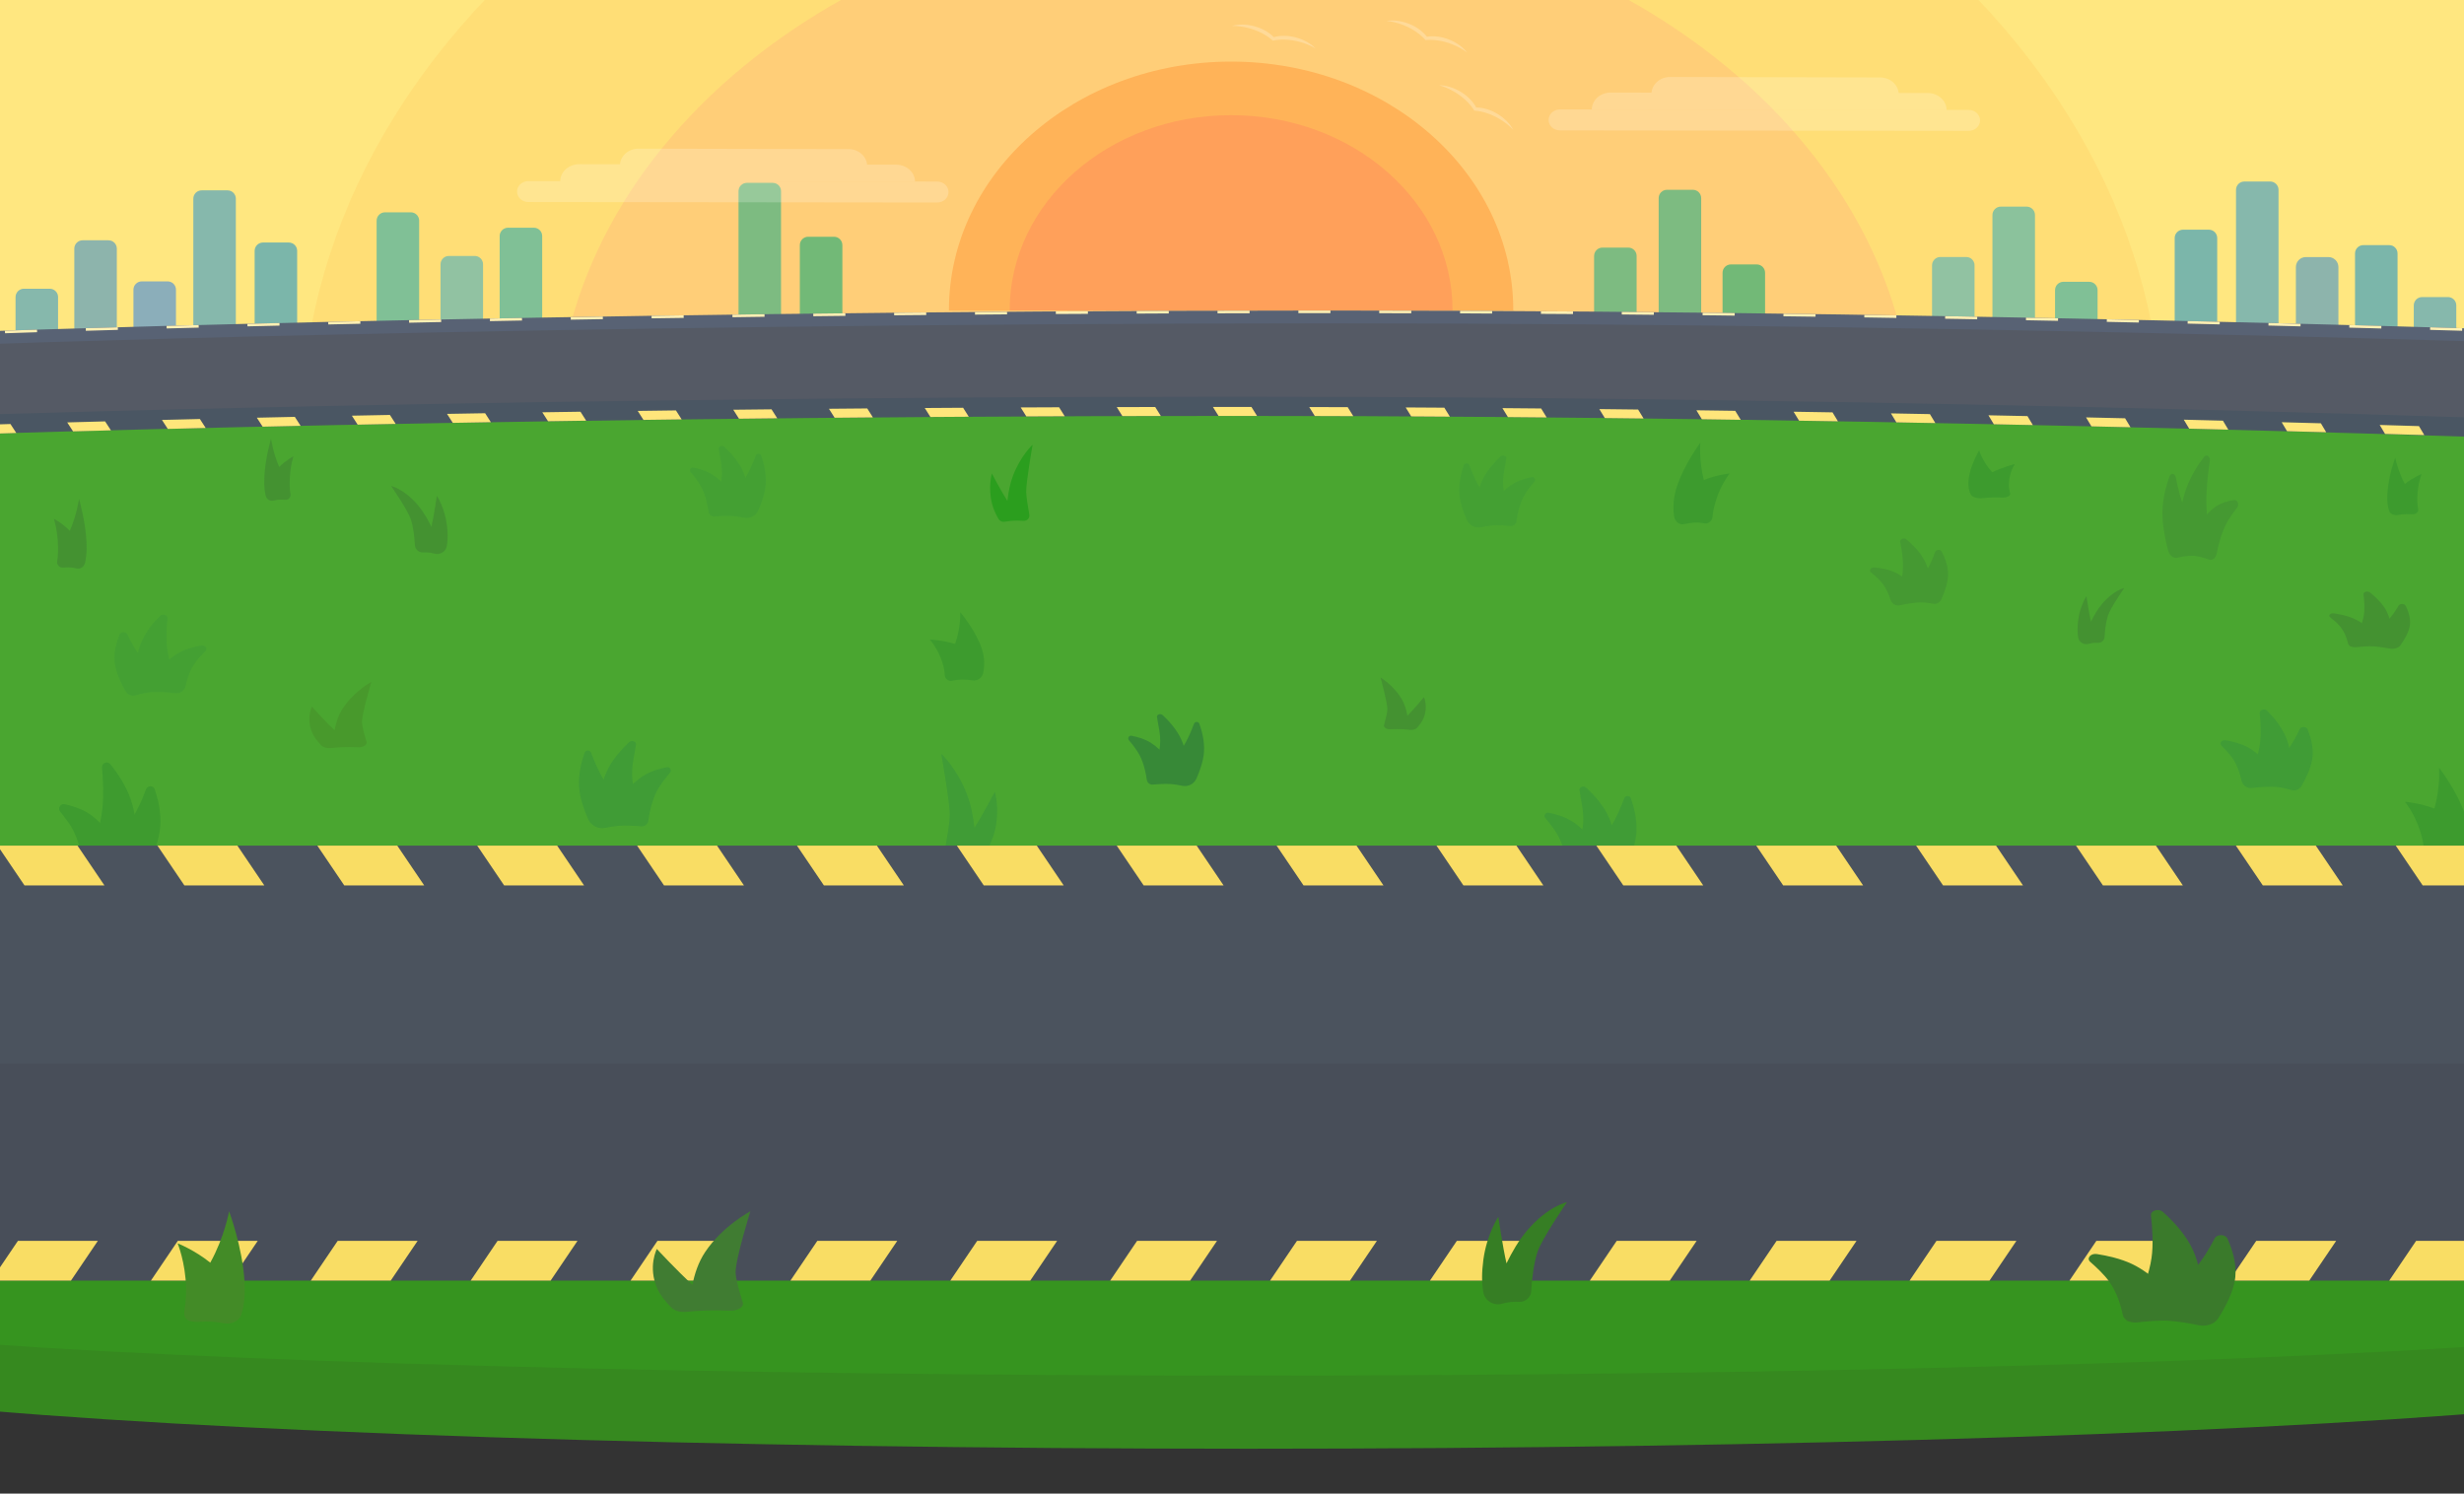<?xml version="1.0" encoding="UTF-8"?>
<svg id="Layer_1" data-name="Layer 1" xmlns="http://www.w3.org/2000/svg" viewBox="0 0 1920 1164">
  <rect x="0" y="0" width="1920" height="1164" fill="#333333" stroke="none"/>
  <defs>
    <style>
      .cls-1, .cls-2, .cls-3, .cls-4 {
        isolation: isolate;
      }

      .cls-1, .cls-2, .cls-3, .cls-4, .cls-5 {
        opacity: .6;
      }

      .cls-1, .cls-2, .cls-3, .cls-4, .cls-6, .cls-7, .cls-8, .cls-9, .cls-10, .cls-11, .cls-12, .cls-13, .cls-14, .cls-15, .cls-16, .cls-17, .cls-18, .cls-19, .cls-20, .cls-21, .cls-22, .cls-23, .cls-24, .cls-25, .cls-26, .cls-27, .cls-28, .cls-29, .cls-30, .cls-31, .cls-32, .cls-33, .cls-34, .cls-35, .cls-36, .cls-37, .cls-38, .cls-39, .cls-40, .cls-41 {
        stroke-width: 0px;
      }

      .cls-1, .cls-31 {
        fill: #408532;
      }

      .cls-2, .cls-28 {
        fill: #35942e;
      }

      .cls-3, .cls-17 {
        fill: #2b8f2f;
      }

      .cls-4 {
        fill: #207d1f;
      }

      .cls-42 {
        stroke: #4a5663;
        stroke-width: 15px;
      }

      .cls-42, .cls-43, .cls-44 {
        fill: none;
        stroke-miterlimit: 10;
      }

      .cls-43 {
        stroke: #586274;
        stroke-width: 10px;
      }

      .cls-45 {
        opacity: .2;
      }

      .cls-46 {
        opacity: .3;
      }

      .cls-47 {
        opacity: .8;
      }

      .cls-6 {
        fill: #f9dd64;
      }

      .cls-7 {
        fill: #4aa630;
      }

      .cls-8 {
        fill: #60b99d;
      }

      .cls-9 {
        fill: #48992c;
      }

      .cls-10 {
        fill: #4b535e;
      }

      .cls-11 {
        fill: #5db783;
      }

      .cls-12 {
        fill: #70a8b7;
      }

      .cls-13 {
        fill: #4fb477;
      }

      .cls-14 {
        fill: #76bcad;
      }

      .cls-15 {
        fill: #2b9e1e;
      }

      .cls-16 {
        fill: #484e59;
      }

      .cls-18 {
        fill: #555a65;
      }

      .cls-19 {
        fill: #5aaab4;
      }

      .cls-20 {
        fill: #459932;
      }

      .cls-21 {
        fill: #6ebca5;
      }

      .cls-22 {
        fill: #36941f;
      }

      .cls-23 {
        fill: #378937;
      }

      .cls-24 {
        fill: #3a7a2b;
      }

      .cls-25 {
        fill: #438b27;
      }

      .cls-26 {
        fill: #36891f;
      }

      .cls-27 {
        fill: #367e24;
      }

      .cls-29 {
        fill: #407c32;
      }

      .cls-30 {
        fill: #409c36;
      }

      .cls-32 {
        fill: #24872b;
      }

      .cls-33 {
        fill: #8baeba;
      }

      .cls-34 {
        fill: #fff;
      }

      .cls-35 {
        fill: #ffa05a;
      }

      .cls-36 {
        fill: #ffe780;
      }

      .cls-37 {
        fill: #ffe67b;
      }

      .cls-38 {
        fill: #ffb358;
      }

      .cls-39 {
        fill: #ffce78;
      }

      .cls-40 {
        fill: #ffde76;
      }

      .cls-41 {
        fill: #68adb7;
      }

      .cls-44 {
        stroke: #fff0b3;
        stroke-dasharray: 0 0 0 0 0 0 25 38;
        stroke-width: 2px;
      }
    </style>
  </defs>
  <g id="bg">
    <rect class="cls-36" x="-11" width="1931" height="355"/>
  </g>
  <g id="sky">
    <path class="cls-40" d="m1684.98,341c0-.36.02-.72.02-1.08,0-314.58-324.72-569.59-725.28-569.59S234.44,25.34,234.44,339.92c0,.36.02.72.02,1.08h1450.53-.01Z"/>
    <path class="cls-39" d="m1490.99,339c0-.26.01-.53.01-.79,0-229.35-236.74-415.27-528.78-415.27S433.44,108.86,433.44,338.21c0,.26.01.53.01.79h1057.54Z"/>
    <g>
      <path class="cls-38" d="m1179.17,242v-.37c0-106.94-98.44-193.63-219.87-193.63s-219.87,86.69-219.87,193.63v.37h439.74Z"/>
      <path class="cls-35" d="m1131.85,242v-.29c0-83.92-77.25-151.95-172.54-151.95s-172.54,68.03-172.54,151.95v.29h345.08Z"/>
    </g>
  </g>
  <g id="buildings">
    <g class="cls-47">
      <path class="cls-12" d="m1796.8,200.33h17.54c4.31,0,7.8,3.49,7.8,7.8v68.9c0,4.31-3.49,7.8-7.8,7.8h-17.54c-4.31,0-7.8-3.49-7.8-7.8v-68.9c0-4.31,3.49-7.8,7.8-7.8Z"/>
    </g>
    <g class="cls-47">
      <path class="cls-19" d="m1841.58,191.02h20.14c3.59,0,6.5,2.91,6.5,6.5v88.95c0,3.59-2.91,6.5-6.5,6.5h-20.14c-3.59,0-6.5-2.91-6.5-6.5v-88.95c0-3.58,2.91-6.5,6.5-6.5Z"/>
    </g>
    <g class="cls-47">
      <path class="cls-41" d="m1887.36,231.5h20.14c3.59,0,6.5,2.91,6.5,6.5v82.16c0,3.59-2.91,6.5-6.5,6.5h-20.14c-3.59,0-6.5-2.91-6.5-6.5v-82.16c0-3.59,2.91-6.5,6.5-6.5Z"/>
    </g>
    <g class="cls-47">
      <path class="cls-19" d="m1701.06,179h20.14c3.59,0,6.5,2.91,6.5,6.5v64.69c0,3.59-2.91,6.5-6.5,6.5h-20.14c-3.59,0-6.5-2.91-6.5-6.5v-64.69c0-3.59,2.91-6.5,6.5-6.5Z"/>
    </g>
    <g class="cls-47">
      <path class="cls-41" d="m1748.84,141.45h20.14c3.59,0,6.5,2.91,6.5,6.5v143.77c0,3.59-2.91,6.5-6.5,6.5h-20.14c-3.59,0-6.5-2.91-6.5-6.5v-143.77c0-3.59,2.91-6.5,6.5-6.5Z"/>
    </g>
    <g class="cls-47">
      <path class="cls-14" d="m1511.98,200.27h20.14c3.59,0,6.5,2.91,6.5,6.5v45.62c0,3.59-2.91,6.5-6.5,6.5h-20.14c-3.59,0-6.5-2.91-6.5-6.5v-45.62c0-3.59,2.91-6.5,6.5-6.5Z"/>
    </g>
    <g class="cls-47">
      <path class="cls-21" d="m1559.06,161.03h20.14c3.59,0,6.5,2.91,6.5,6.5v88.95c0,3.59-2.91,6.5-6.5,6.5h-20.14c-3.59,0-6.5-2.91-6.5-6.5v-88.95c0-3.59,2.91-6.5,6.5-6.5Z"/>
    </g>
    <g class="cls-47">
      <path class="cls-8" d="m1607.84,219.61h20.14c3.59,0,6.5,2.91,6.5,6.5v82.16c0,3.59-2.91,6.5-6.5,6.5h-20.14c-3.59,0-6.5-2.91-6.5-6.5v-82.16c0-3.59,2.91-6.5,6.5-6.5Z"/>
    </g>
    <path class="cls-33" d="m110.48,219.28h20.14c3.59,0,6.5,2.91,6.5,6.5v34.44c0,3.59-2.91,6.5-6.5,6.5h-20.14c-3.59,0-6.5-2.91-6.5-6.5v-34.44c0-3.59,2.91-6.5,6.5-6.5Z"/>
    <g class="cls-47">
      <path class="cls-12" d="m64.4,187.26h20.14c3.59,0,6.5,2.91,6.5,6.5v82.24c0,3.59-2.91,6.5-6.5,6.5h-20.14c-3.59,0-6.5-2.91-6.5-6.5v-82.24c0-3.59,2.91-6.5,6.5-6.5Z"/>
    </g>
    <g class="cls-47">
      <path class="cls-41" d="m18.62,225h20.14c3.59,0,6.5,2.91,6.5,6.5v95.32c0,3.59-2.91,6.5-6.5,6.5h-20.14c-3.59,0-6.5-2.91-6.5-6.5v-95.32c0-3.59,2.91-6.5,6.5-6.5Z"/>
    </g>
    <g class="cls-47">
      <path class="cls-19" d="m204.92,189h20.14c3.59,0,6.5,2.91,6.5,6.5v60.01c0,3.59-2.91,6.5-6.5,6.5h-20.14c-3.59,0-6.5-2.91-6.5-6.5v-60.01c0-3.59,2.91-6.5,6.5-6.5Z"/>
    </g>
    <g class="cls-47">
      <path class="cls-41" d="m157.14,148.34h20.14c3.59,0,6.5,2.91,6.5,6.5v150.1c0,3.59-2.91,6.5-6.5,6.5h-20.14c-3.59,0-6.5-2.91-6.5-6.5v-150.1c0-3.59,2.91-6.5,6.5-6.5Z"/>
    </g>
    <g class="cls-47">
      <path class="cls-8" d="m395.85,177.46h20.14c3.59,0,6.5,2.91,6.5,6.5v77.22c0,3.59-2.91,6.5-6.5,6.5h-20.14c-3.59,0-6.5-2.91-6.5-6.5v-77.22c0-3.59,2.92-6.5,6.5-6.5Z"/>
    </g>
    <g class="cls-47">
      <path class="cls-14" d="m349.77,199.46h20.14c3.59,0,6.5,2.91,6.5,6.5v57.01c0,3.59-2.91,6.5-6.5,6.5h-20.14c-3.59,0-6.5-2.91-6.5-6.5v-57.01c0-3.59,2.91-6.5,6.5-6.5Z"/>
    </g>
    <g class="cls-47">
      <path class="cls-8" d="m299.98,165.46h20.14c3.59,0,6.5,2.91,6.5,6.5v107.1c0,3.59-2.91,6.5-6.5,6.5h-20.14c-3.59,0-6.5-2.91-6.5-6.5v-107.1c0-3.59,2.92-6.5,6.5-6.5Z"/>
    </g>
    <g class="cls-47">
      <path class="cls-13" d="m629.75,184.5h20.14c3.59,0,6.5,2.91,6.5,6.5v60.01c0,3.59-2.91,6.5-6.5,6.5h-20.14c-3.59,0-6.5-2.91-6.5-6.5v-60.01c0-3.59,2.91-6.5,6.5-6.5Z"/>
    </g>
    <g class="cls-47">
      <path class="cls-11" d="m581.97,142.5h20.14c3.59,0,6.5,2.91,6.5,6.5v150.1c0,3.59-2.91,6.5-6.5,6.5h-20.14c-3.59,0-6.5-2.91-6.5-6.5v-150.1c0-3.59,2.91-6.5,6.5-6.5Z"/>
    </g>
    <g class="cls-47">
      <path class="cls-13" d="m1348.75,206.07h20.14c3.59,0,6.5,2.91,6.5,6.5v60.01c0,3.59-2.91,6.5-6.5,6.5h-20.14c-3.59,0-6.5-2.91-6.5-6.5v-60.01c0-3.59,2.91-6.5,6.5-6.5Z"/>
    </g>
    <g class="cls-47">
      <path class="cls-11" d="m1298.97,147.9h20.14c3.59,0,6.5,2.91,6.5,6.5v150.1c0,3.59-2.91,6.5-6.5,6.5h-20.14c-3.59,0-6.5-2.91-6.5-6.5v-150.1c0-3.59,2.91-6.5,6.5-6.5Z"/>
    </g>
    <g class="cls-47">
      <path class="cls-11" d="m1248.65,192.95h20.14c3.59,0,6.5,2.91,6.5,6.5v150.1c0,3.59-2.91,6.5-6.5,6.5h-20.14c-3.59,0-6.5-2.91-6.5-6.5v-150.1c0-3.58,2.91-6.5,6.5-6.5Z"/>
    </g>
  </g>
  <g class="cls-45">
    <path class="cls-34" d="m1534.12,101.98l-318.63-.36c-4.86,0-8.79-3.65-8.79-8.16h0c0-4.51,3.94-8.16,8.79-8.16l318.63.36c4.86,0,8.79,3.65,8.79,8.16h0c0,4.51-3.94,8.16-8.79,8.16Z"/>
    <path class="cls-34" d="m1479.31,73.85l-192.27-.36c-.11,0-.2-.08-.2-.19h0c0-7.35,6.47-13.3,14.45-13.3l163.79.36c7.98,0,14.45,5.96,14.45,13.3h0c0,.1-.09.19-.2.19h-.02Z"/>
    <path class="cls-34" d="m1516.62,85.98l-276.05-.36c-.11,0-.21-.08-.21-.19h0c0-7.35,6.58-13.3,14.69-13.3l247.08.36c8.11,0,14.69,5.96,14.69,13.3h0c0,.1-.09.19-.21.19h.01Z"/>
  </g>
  <g class="cls-46">
    <g class="cls-47">
      <path class="cls-34" d="m1133.62,71.74c6.69,4.02,11.93,9.17,15.22,14.45,6.21.43,13.21,2.65,19.9,6.67,4.05,2.43,7.56,5.28,10.43,8.31-2.5-4.61-6.72-9.04-12.26-12.38-5.52-3.32-11.38-4.98-16.6-5.03-2.5-4.59-6.71-8.99-12.23-12.3-5.52-3.31-11.44-4.99-16.69-5.03,4.03,1.12,8.19,2.89,12.23,5.32h0s0,0,0,0Z"/>
    </g>
    <g class="cls-47">
      <path class="cls-34" d="m1093.43,19.51c7.27,2.86,13.29,7.06,17.42,11.73,6.19-.6,13.46.42,20.73,3.27,4.4,1.73,8.32,3.94,11.67,6.46-3.23-4.13-8.14-7.81-14.16-10.17-5.98-2.35-12.05-3.01-17.21-2.21-3.23-4.11-8.11-7.75-14.11-10.1s-12.12-3.02-17.29-2.2c4.16.44,8.55,1.49,12.95,3.22Z"/>
    </g>
    <g class="cls-47">
      <path class="cls-34" d="m973.23,21.95c7.54,2.03,13.99,5.54,18.61,9.72,6.09-1.29,13.44-1.08,20.97.96,4.56,1.23,8.71,3.01,12.31,5.12-3.67-3.75-8.96-6.85-15.2-8.54-6.22-1.68-12.3-1.66-17.35-.28-3.67-3.73-8.93-6.8-15.13-8.48-6.21-1.68-12.37-1.66-17.43-.26,4.18-.02,8.65.54,13.22,1.76h0Z"/>
    </g>
  </g>
  <g class="cls-45">
    <path class="cls-34" d="m730.32,157.82l-318.63-.36c-4.86,0-8.79-3.65-8.79-8.16h0c0-4.51,3.94-8.16,8.79-8.16l318.63.36c4.86,0,8.79,3.65,8.79,8.16h0c0,4.51-3.94,8.16-8.79,8.16Z"/>
    <path class="cls-34" d="m675.51,129.69l-192.27-.36c-.11,0-.2-.08-.2-.19h0c0-7.35,6.47-13.3,14.45-13.3l163.79.36c7.98,0,14.45,5.96,14.45,13.3h0c0,.1-.09.19-.2.19h-.02Z"/>
    <path class="cls-34" d="m712.82,141.82l-276.05-.36c-.11,0-.21-.08-.21-.19h0c0-7.35,6.58-13.3,14.69-13.3l247.08.36c8.11,0,14.69,5.96,14.69,13.3h0c0,.1-.09.19-.21.19h.01Z"/>
  </g>
  <g id="grass_" data-name="grass ">
    <rect class="cls-7" x="-31" y="311" width="1987" height="421"/>
  </g>
  <path class="cls-15" d="m799.62,383.31c.09,3.81,1.29,11.31,2.43,17.69.49,2.72-1.75,5.12-4.51,4.89-1.52-.12-3.1-.19-4.72-.19-3.54,0-6.88.32-9.81.87-2.04.39-4.09-.57-5.11-2.38-2.04-3.59-3.85-7.55-4.86-11.52-3.3-13.03-.15-23.64-.15-23.64,0,0,7.19,13.67,12.09,21.35.7-6.33,1.98-13.42,4.33-19.58,5.95-15.62,15.32-24.25,15.32-24.25,0,0-5.18,29.37-5.01,36.74v.02Z"/>
  <path class="cls-1" d="m222.44,389.5c2.45.16,4.35-2.04,3.92-4.45-.4-2.27-.69-5.51-.6-10.09.22-11.31,2.89-19.36,2.89-19.36,0,0-5.82,2.94-11.08,8.35h0c-4.83-11.04-6.38-22.17-6.38-22.17,0,0-4.61,15.56-5.24,30.48-.28,6.72.35,11.28,1.14,14.26.7,2.66,3.4,4.24,6.07,3.56,1.56-.4,3.48-.73,5.56-.73,1.21,0,2.5.06,3.72.14h0Z"/>
  <g class="cls-5">
    <path class="cls-32" d="m408.45,806.24s-12.82-8.11-19.94-18.78c-2.93-4.4-5.52-10.54-7.22-15.04-.79-2.09-3.77-2.05-4.47.07-1.6,4.8-3.34,11.83-2.84,18.78.53,7.36,3.85,15.48,6.2,20.43,1.23,2.6,4.18,3.92,6.93,3.1,2.76-.83,6.49-1.75,10.4-2.14,3.16-.32,7.94.25,11.44.8,2.38.37,4.61-1.26,4.96-3.64.63-4.27,2-10.86,4.86-16.35,1.68-3.23,4.39-6.78,6.68-9.54,1.45-1.74-.13-4.3-2.34-3.83-3.72.79-8.42,2.23-12.44,4.83-7.65,4.95-13.98,15.35-13.98,15.35"/>
    <path class="cls-32" d="m385.65,810.12s-1.01-18.92,3.35-31.95c2.59-7.74,7.18-14.35,10.72-18.66,1.47-1.8,4.39-.61,4.2,1.71-.48,5.86-.91,14.27-.2,20.88,1.69,15.51,8.85,30.63,8.85,30.63"/>
  </g>
  <g class="cls-5">
    <path class="cls-28" d="m72.66,666.36s19.44-12.29,30.23-28.47c4.45-6.67,8.37-15.97,10.94-22.8,1.19-3.17,5.71-3.11,6.78.1,2.43,7.27,5.06,17.93,4.3,28.47-.81,11.16-5.83,23.47-9.39,30.98-1.87,3.94-6.33,5.95-10.51,4.7s-9.84-2.65-15.76-3.24c-4.79-.48-12.04.39-17.34,1.21-3.61.56-6.99-1.9-7.52-5.51-.96-6.47-3.04-16.47-7.37-24.78-2.55-4.9-6.65-10.28-10.13-14.46-2.19-2.63.2-6.52,3.55-5.81,5.65,1.2,12.77,3.39,18.86,7.32,11.59,7.5,21.19,23.27,21.19,23.27"/>
    <path class="cls-28" d="m107.22,672.24s1.53-28.67-5.07-48.44c-3.92-11.74-10.88-21.75-16.25-28.29-2.23-2.72-6.65-.92-6.37,2.59.73,8.89,1.39,21.64.3,31.66-2.56,23.51-13.42,46.43-13.42,46.43"/>
  </g>
  <g class="cls-5">
    <path class="cls-30" d="m1149.92,407.28s-1.07-18.84,4.6-31.89c3.62-8.34,10.17-15.39,14.8-19.67,1.61-1.49,4.67-.52,4.43,1.42-.72,5.85-3.13,13.54-2.37,22.01,1.4,15.5,9.04,22.67,9.04,22.67"/>
    <path class="cls-30" d="m1161.65,393.85s7.96-10.76,16.51-16.29c5.08-3.29,11.14-4.92,15.49-5.72,1.97-.36,3.3,1.94,2,3.46-2.74,3.2-6.31,7.73-8.43,11.8-3.37,6.48-4.89,14.35-5.55,19.07-.32,2.29-2.39,3.92-4.69,3.71-3.94-.36-9.86-.74-14.45-.37-2.89.24-5.88.76-8.47,1.31-4.56.97-9.17-1.39-11.06-5.66-2.47-5.56-5.34-13.36-5.86-20.53-.6-8.31,1.65-16.71,3.53-22.06.7-2.01,3.53-2.02,4.27-.02,1.88,5.1,4.94,12.57,8.45,17.83,7.96,11.93,22.3,21,22.3,21"/>
  </g>
  <path class="cls-4" d="m1098.36,775.18c3.79.76,7.41-2.08,7.51-5.94.08-3.12.7-7.27,2.4-12.73,4.55-14.65,13.01-23.63,13.01-23.63,0,0-13.16.49-26.06,4.54h0c-6.05-17.2-5.25-32.63-5.25-32.63,0,0-15.21,17.68-21.9,36.81-3.48,9.95-3,19.01-1.73,25.42,1.02,5.16,5.91,8.64,11.11,7.81,3-.48,6.55-.87,10.16-.87s7.42.55,10.77,1.22h-.02Z"/>
  <path class="cls-2" d="m1879.68,400.77c2.88.15,5.12-1.89,4.62-4.12-.47-2.1-.81-5.1-.7-9.34.26-10.47,3.41-17.92,3.41-17.92,0,0-6.86,2.72-13.06,7.73h0c-5.69-10.22-7.52-20.52-7.52-20.52,0,0-5.43,14.41-6.17,28.22-.33,6.22.42,10.44,1.34,13.2.82,2.46,4.01,3.93,7.15,3.3,1.84-.37,4.09-.67,6.55-.67,1.42,0,2.94.05,4.39.13h-.01Z"/>
  <path class="cls-1" d="m1642.55,479.75c-1.49,4.61-2.34,11.08-2.61,16.51-.13,2.75-2.46,4.86-5.22,4.72-1.71-.09-3.48.01-4.87.24-.8.13-1.58.32-2.31.53-3.63,1.06-7.45-1.12-8.14-4.84s-.73-8.45,0-13.94c1.48-11,6.42-18.43,6.42-18.43,0,0,1.82,12.62,3.5,19.95,2.29-4.73,5.25-9.89,8.78-14.03,8.95-10.51,17.13-12.2,17.13-12.2,0,0-10.83,15.68-12.68,21.49h0Z"/>
  <path class="cls-2" d="m741.85,530.5c-2.88.58-5.63-1.58-5.7-4.51-.06-2.37-.53-5.52-1.82-9.66-3.45-11.13-9.87-17.94-9.87-17.94,0,0,9.99.37,19.78,3.45h0c4.59-13.06,3.99-24.78,3.99-24.78,0,0,11.55,13.42,16.63,27.95,2.64,7.56,2.27,14.44,1.31,19.3-.77,3.92-4.49,6.56-8.43,5.93-2.27-.36-4.97-.66-7.72-.66s-5.63.41-8.17.92h0Z"/>
  <path class="cls-3" d="m1148.32,788.6c3.61.24,6.43-3.01,5.79-6.58-.59-3.35-1.02-8.14-.88-14.91.33-16.71,4.27-28.59,4.27-28.59,0,0-8.6,4.34-16.37,12.34h0c-7.13-16.31-9.43-32.74-9.43-32.74,0,0-6.81,22.99-7.73,45.03-.41,9.92.52,16.66,1.68,21.07,1.03,3.93,5.03,6.26,8.97,5.26,2.3-.59,5.13-1.07,8.21-1.07,1.78,0,3.69.09,5.5.21v-.02Z"/>
  <path class="cls-1" d="m320.14,404.77c1.8,5.59,2.84,13.42,3.16,20.01.16,3.33,2.99,5.89,6.32,5.72,2.08-.1,4.21.02,5.9.29.97.16,1.91.38,2.79.64,4.4,1.29,9.02-1.36,9.86-5.87.87-4.67.89-10.24,0-16.89-1.79-13.33-7.77-22.32-7.77-22.32,0,0-2.2,15.29-4.24,24.17-2.78-5.73-6.36-11.98-10.64-17-10.84-12.73-20.75-14.78-20.75-14.78,0,0,13.12,19,15.38,26.02h-.01Z"/>
  <g>
    <path class="cls-30" d="m1785.95,610.59s1.39-21.2-4.61-35.82c-3.57-8.68-9.89-16.08-14.77-20.92-2.03-2.01-6.05-.68-5.78,1.91.67,6.57,1.26,16,.27,23.41-2.32,17.39-10.9,32.85-10.9,32.85"/>
    <path class="cls-30" d="m1770.74,599.56s-8.72-11.66-19.25-17.21c-5.53-2.91-12-4.53-17.13-5.42-3.04-.53-5.22,2.35-3.23,4.3,3.16,3.09,6.89,7.07,9.2,10.69,3.42,5.35,5.3,11.65,6.3,16.34.8,3.75,4.3,6.29,8.11,5.81,3.94-.5,9.25-.96,15.15-.95s11.64,1.33,15.34,2.53c3.08.99,6.44-.23,8.08-3.02,3.25-5.52,7.96-14.8,8.7-23.19.69-7.8-1.7-15.67-3.91-21.05-.98-2.38-5.08-2.42-6.17-.07-2.34,5.05-5.9,11.93-9.94,16.86-9.8,11.96-27.47,21.05-27.47,21.05"/>
  </g>
  <path class="cls-1" d="m48.95,442.31c-2.74.19-4.88-2.29-4.4-4.99.45-2.54.77-6.18.67-11.32-.25-12.69-3.24-21.71-3.24-21.71,0,0,6.53,3.29,12.43,9.37h0c5.41-12.38,7.16-24.86,7.16-24.86,0,0,5.17,17.45,5.87,34.19.31,7.53-.4,12.65-1.28,15.99-.78,2.99-3.82,4.76-6.81,3.99-1.75-.45-3.9-.81-6.23-.81-1.35,0-2.8.07-4.17.16h0Z"/>
  <g class="cls-5">
    <path class="cls-30" d="m583.88,399.9s1.07-18.84-4.6-31.89c-3.62-8.34-10.17-15.39-14.8-19.67-1.61-1.49-4.67-.52-4.43,1.42.72,5.85,3.13,13.54,2.37,22.01-1.4,15.5-9.04,22.67-9.04,22.67"/>
    <path class="cls-30" d="m572.15,386.47s-7.96-10.76-16.51-16.29c-5.08-3.29-11.14-4.92-15.49-5.72-1.97-.36-3.3,1.94-2,3.46,2.74,3.2,6.31,7.73,8.43,11.8,3.37,6.48,4.89,14.35,5.55,19.07.32,2.29,2.39,3.92,4.69,3.71,3.94-.36,9.86-.74,14.45-.37,2.89.24,5.88.76,8.47,1.31,4.56.97,9.17-1.39,11.06-5.66,2.47-5.56,5.34-13.36,5.86-20.53.6-8.31-1.65-16.71-3.53-22.06-.7-2.01-3.53-2.02-4.27-.02-1.88,5.1-4.94,12.57-8.45,17.83-7.96,11.93-22.3,21-22.3,21"/>
  </g>
  <g class="cls-5">
    <path class="cls-17" d="m542.64,791.02s-1.84-27.93,6.07-47.18c4.7-11.43,13.03-21.18,19.45-27.55,2.67-2.65,7.96-.9,7.62,2.52-.88,8.65-1.66,21.07-.35,30.83,3.06,22.9,14.36,43.26,14.36,43.26"/>
    <path class="cls-17" d="m562.85,778.53s9.22-11.96,21.07-17.12c6.22-2.71,13.65-3.92,19.57-4.46,3.51-.32,6.3,3,4.14,4.95-3.44,3.1-7.46,7.12-9.87,10.87-3.42,5.33-5.09,11.75-5.91,16.71-.72,4.41-5.01,7.1-9.96,6.25-5.65-.98-12.76-2-17.88-2.02-4.15-.02-8.77.48-12.74,1.06-6.19.91-12.86-2.32-16.31-7.85-3.88-6.23-6.87-14.44-8.15-21.9-1.46-8.54-.71-17.02,1.42-22.69.94-2.5,5.74-2.21,7.2.44,3.16,5.7,7.9,13.48,13.03,19.19,12.46,13.84,33.88,25.22,33.88,25.22"/>
  </g>
  <path class="cls-3" d="m158,777.13c.12,5.01,1.7,14.9,3.2,23.31.64,3.59-2.31,6.75-5.94,6.45-2-.16-4.08-.25-6.22-.25-4.67,0-9.06.42-12.92,1.15-2.69.51-5.38-.75-6.73-3.13-2.68-4.73-5.07-9.95-6.4-15.18-4.35-17.17-.2-31.13-.2-31.13,0,0,9.47,18,15.92,28.12.92-8.34,2.61-17.67,5.7-25.78,7.84-20.58,20.18-31.94,20.18-31.94,0,0-6.83,38.69-6.59,48.4v-.02Z"/>
  <path class="cls-2" d="m1895.36,667.05c-3.3.63-6.57-2.27-6.77-6.06-.16-3.06-.84-7.15-2.5-12.56-4.44-14.52-12.15-23.58-12.15-23.58,0,0,11.57.88,23.01,5.26h0c4.77-16.69,3.6-31.85,3.6-31.85,0,0,13.9,17.81,20.36,36.79,3.36,9.87,3.22,18.74,2.31,24.99-.74,5.03-4.92,8.29-9.51,7.32-2.64-.56-5.77-1.06-8.95-1.17-3.16-.11-6.5.31-9.41.86h.01Z"/>
  <g class="cls-5">
    <path class="cls-31" d="m1836.21,498.64s15.51-6.41,24.12-14.85c3.55-3.48,6.68-8.33,8.73-11.89.95-1.65,4.55-1.62,5.41.05,1.94,3.79,4.04,9.35,3.43,14.85-.64,5.82-4.65,12.24-7.49,16.16-1.49,2.05-5.05,3.1-8.38,2.45-3.34-.65-7.85-1.38-12.57-1.69-3.82-.25-9.6.2-13.83.63-2.88.29-5.57-.99-6-2.88-.77-3.37-2.42-8.59-5.88-12.92-2.03-2.55-5.31-5.36-8.08-7.54-1.75-1.37.16-3.4,2.83-3.03,4.5.63,10.19,1.77,15.04,3.82,9.25,3.91,16.91,12.14,16.91,12.14"/>
    <path class="cls-31" d="m1863.78,501.71s1.22-14.96-4.05-25.26c-3.13-6.12-8.68-11.34-12.97-14.75-1.78-1.42-5.31-.48-5.08,1.35.59,4.63,1.11,11.29.24,16.51-2.04,12.26-10.7,24.22-10.7,24.22"/>
  </g>
  <g class="cls-5">
    <path class="cls-17" d="m656.35,825.56s25.61-16.19,39.81-37.5c5.86-8.79,11.02-21.03,14.41-30.04,1.57-4.17,7.52-4.1,8.93.13,3.2,9.58,6.67,23.61,5.66,37.5-1.06,14.7-7.68,30.91-12.37,40.8-2.46,5.18-8.34,7.83-13.84,6.19-5.51-1.65-12.97-3.49-20.75-4.27-6.3-.63-15.86.51-22.83,1.59-4.75.74-9.2-2.51-9.91-7.26-1.26-8.52-4-21.69-9.7-32.63-3.36-6.45-8.76-13.54-13.35-19.05-2.89-3.46.27-8.59,4.68-7.65,7.44,1.58,16.82,4.46,24.83,9.65,15.26,9.88,27.91,30.65,27.91,30.65"/>
    <path class="cls-17" d="m701.87,833.3s2.02-37.77-6.68-63.8c-5.17-15.46-14.34-28.64-21.4-37.25-2.94-3.59-8.77-1.21-8.38,3.41.97,11.7,1.83,28.5.39,41.69-3.37,30.97-17.67,61.16-17.67,61.16"/>
  </g>
  <g class="cls-5">
    <path class="cls-30" d="m105.35,536.72s-1.39-21.2,4.61-35.82c3.57-8.68,9.89-16.08,14.77-20.92,2.03-2.01,6.05-.68,5.78,1.91-.67,6.57-1.26,16-.27,23.41,2.32,17.39,10.9,32.85,10.9,32.85"/>
    <path class="cls-30" d="m120.55,525.7s8.72-11.66,19.25-17.21c5.53-2.91,12-4.53,17.13-5.42,3.04-.53,5.22,2.35,3.23,4.3-3.16,3.09-6.89,7.07-9.2,10.69-3.42,5.35-5.3,11.65-6.3,16.34-.8,3.75-4.3,6.29-8.11,5.81-3.94-.5-9.25-.96-15.15-.95s-11.64,1.33-15.34,2.53c-3.08.99-6.44-.23-8.08-3.02-3.25-5.52-7.96-14.8-8.7-23.19-.69-7.8,1.7-15.67,3.91-21.05.98-2.38,5.08-2.42,6.17-.07,2.34,5.05,5.9,11.93,9.94,16.86,9.8,11.96,27.47,21.05,27.47,21.05"/>
  </g>
  <path class="cls-2" d="m1328.55,407.9c2.87.53,5.75-2.16,5.98-5.64.18-2.8.83-6.56,2.34-11.53,4.07-13.35,10.89-21.75,10.89-21.75,0,0-10.08.97-20.1,5.13h0c-3.93-15.21-2.71-29.11-2.71-29.11,0,0-12.34,16.5-18.22,33.96-3.06,9.08-3.05,17.21-2.34,22.91.57,4.6,4.18,7.53,8.18,6.57,2.31-.55,5.04-1.04,7.8-1.19,2.75-.14,5.65.19,8.18.66h0Z"/>
  <path class="cls-1" d="m1081.07,552.97c-.1,2.59-1.38,7.69-2.59,12.02-.52,1.85,1.87,3.48,4.81,3.33,1.62-.08,3.3-.13,5.03-.13,3.77,0,7.32.21,10.45.59,2.17.26,4.35-.39,5.45-1.61,2.17-2.44,4.1-5.13,5.18-7.83,3.52-8.86.16-16.06.16-16.06,0,0-7.66,9.29-12.88,14.51-.75-4.3-2.11-9.12-4.61-13.3-6.34-10.62-16.32-16.48-16.32-16.48,0,0,5.52,19.96,5.33,24.97h-.01Z"/>
  <g>
    <path class="cls-20" d="m1506.29,466.16s-.59-17.87-6.83-29.61c-3.7-6.97-9.61-12.65-14.1-16.29-1.87-1.52-5.12-.07-4.68,2.08,1.1,5.45,2.38,13.29,2.16,19.58-.51,14.75-6.41,28.41-6.41,28.41"/>
    <path class="cls-20" d="m1492.65,458.19s-8.27-9.04-17.55-12.81c-4.87-1.98-10.42-2.8-14.79-3.12-2.59-.19-4.18,2.4-2.35,3.87,2.91,2.33,6.35,5.35,8.59,8.19,3.31,4.2,5.4,9.31,6.63,13.16.98,3.08,4.12,4.91,7.27,4.2s7.67-1.57,12.6-2.05,9.86.15,13.06.84c2.66.58,5.37-.73,6.52-3.2,2.26-4.89,5.44-13.05,5.37-20.14-.07-6.59-2.72-12.99-5.01-17.3-1.01-1.91-4.46-1.6-5.17.45-1.54,4.43-3.95,10.48-6.93,14.94-7.22,10.83-21.26,19.9-21.26,19.9"/>
  </g>
  <g>
    <path class="cls-20" d="m1721.59,425.5s-13.3-13.83-19.94-30.51c-2.74-6.87-4.88-16.22-6.23-23.06-.62-3.17-3.95-3.58-4.99-.61-2.36,6.74-5.14,16.71-5.41,26.93-.29,10.81,2.42,23.17,4.45,30.76,1.06,3.98,4.18,6.37,7.34,5.6,3.17-.77,7.44-1.53,11.83-1.49,3.55.04,8.81,1.62,12.63,2.96,2.6.91,5.28-1.11,5.96-4.52,1.22-6.12,3.53-15.52,7.37-23.06,2.26-4.44,5.7-9.2,8.58-12.86,1.82-2.3.37-6.29-2.15-5.95-4.24.57-9.65,1.93-14.42,5.09-9.1,6.01-17.4,20.18-17.4,20.18"/>
    <path class="cls-20" d="m1695.75,427.57s1.14-27.73,7.56-46.05c3.81-10.88,9.71-19.78,14.17-25.51,1.86-2.39,4.96-.2,4.47,3.15-1.24,8.47-2.73,20.66-2.72,30.41.02,22.87,6.18,46.04,6.18,46.04"/>
  </g>
  <path class="cls-30" d="m740.03,635.77c-.12,5.01-1.7,14.9-3.2,23.31-.64,3.59,2.31,6.75,5.94,6.45,2-.16,4.08-.25,6.22-.25,4.67,0,9.06.42,12.92,1.15,2.69.51,5.38-.75,6.73-3.13,2.68-4.73,5.07-9.95,6.4-15.18,4.35-17.17.2-31.13.2-31.13,0,0-9.47,18-15.92,28.12-.92-8.34-2.61-17.67-5.7-25.78-7.84-20.58-20.18-31.94-20.18-31.94,0,0,6.83,38.69,6.59,48.4v-.02Z"/>
  <g>
    <path class="cls-30" d="m1259.57,676.33s1.29-22.83-5.57-38.63c-4.39-10.1-12.32-18.64-17.92-23.83-1.96-1.81-5.65-.63-5.36,1.72.88,7.09,3.8,16.41,2.87,26.67-1.69,18.77-10.96,27.46-10.96,27.46"/>
    <path class="cls-30" d="m1245.36,660.05s-9.64-13.04-20-19.74c-6.15-3.98-13.49-5.96-18.76-6.93-2.38-.44-4,2.35-2.42,4.19,3.32,3.88,7.65,9.36,10.22,14.3,4.09,7.85,5.93,17.39,6.72,23.1.38,2.78,2.89,4.75,5.69,4.49,4.77-.43,11.94-.9,17.51-.44,3.5.29,7.12.92,10.26,1.59,5.53,1.18,11.11-1.69,13.4-6.85,2.99-6.73,6.47-16.19,7.1-24.87.73-10.06-2-20.24-4.28-26.73-.85-2.43-4.28-2.45-5.17-.03-2.28,6.18-5.98,15.23-10.23,21.6-9.64,14.46-27.02,25.45-27.02,25.45"/>
  </g>
  <g>
    <path class="cls-30" d="m466.73,640.88s-1.29-22.83,5.57-38.63c4.39-10.1,12.32-18.64,17.92-23.83,1.96-1.81,5.65-.63,5.36,1.72-.88,7.09-3.8,16.41-2.87,26.67,1.69,18.77,10.96,27.46,10.96,27.46"/>
    <path class="cls-30" d="m480.94,624.6s9.64-13.04,20-19.74c6.15-3.98,13.49-5.96,18.76-6.93,2.38-.44,4,2.35,2.42,4.19-3.32,3.88-7.65,9.36-10.22,14.3-4.09,7.85-5.93,17.39-6.72,23.1-.38,2.78-2.89,4.75-5.69,4.49-4.77-.43-11.94-.9-17.51-.44-3.5.29-7.12.92-10.26,1.59-5.53,1.18-11.11-1.69-13.4-6.85-2.99-6.73-6.47-16.19-7.1-24.87-.73-10.06,2-20.24,4.28-26.73.85-2.43,4.28-2.45,5.17-.03,2.28,6.18,5.98,15.23,10.23,21.6,9.64,14.46,27.02,25.45,27.02,25.45"/>
  </g>
  <path class="cls-9" d="m282.08,562.93c.13,3.27,1.89,9.72,3.55,15.21.71,2.34-2.56,4.4-6.59,4.21-2.22-.11-4.53-.16-6.9-.16-5.17,0-10.04.27-14.32.75-2.98.33-5.97-.49-7.47-2.04-2.97-3.09-5.62-6.49-7.09-9.9-4.82-11.2-.22-20.32-.22-20.32,0,0,10.5,11.75,17.65,18.35,1.02-5.44,2.9-11.53,6.32-16.83,8.69-13.43,22.38-20.84,22.38-20.84,0,0-7.57,25.25-7.31,31.58h0Z"/>
  <g>
    <path class="cls-23" d="m925.38,608.84s1.07-18.84-4.6-31.89c-3.62-8.34-10.17-15.39-14.8-19.67-1.61-1.49-4.67-.52-4.43,1.42.72,5.85,3.13,13.54,2.37,22.01-1.4,15.5-9.04,22.67-9.04,22.67"/>
    <path class="cls-23" d="m913.65,595.4s-7.96-10.76-16.51-16.29c-5.08-3.29-11.14-4.92-15.49-5.72-1.97-.36-3.3,1.94-2,3.46,2.74,3.2,6.31,7.73,8.43,11.8,3.37,6.48,4.89,14.35,5.55,19.07.32,2.29,2.39,3.92,4.69,3.71,3.94-.36,9.86-.74,14.45-.37,2.89.24,5.88.76,8.47,1.31,4.56.97,9.17-1.39,11.06-5.66,2.47-5.56,5.34-13.36,5.86-20.53.6-8.31-1.65-16.71-3.53-22.06-.7-2.01-3.53-2.02-4.27-.02-1.88,5.1-4.94,12.57-8.45,17.83-7.96,11.93-22.3,21-22.3,21"/>
  </g>
  <path class="cls-2" d="m1560.12,387.75c3.89.13,6.92-1.57,6.23-3.43-.64-1.75-1.09-4.24-.95-7.77.35-8.71,4.6-14.91,4.6-14.91,0,0-9.25,2.26-17.62,6.43h0c-7.68-8.5-10.15-17.07-10.15-17.07,0,0-7.33,11.99-8.32,23.47-.45,5.17.56,8.68,1.81,10.98,1.11,2.05,5.41,3.27,9.65,2.74,2.48-.31,5.52-.56,8.83-.56,1.92,0,3.97.04,5.92.11h0Z"/>
  <ellipse class="cls-26" cx="973" cy="1062" rx="1183" ry="67"/>
  <ellipse class="cls-22" cx="973" cy="1016.5" rx="1183" ry="55.5"/>
  <rect class="cls-16" x="-36" y="828" width="1982" height="91"/>
  <rect class="cls-16" x="-34" y="913" width="1982" height="85"/>
  <rect class="cls-10" x="-28" y="736" width="1982" height="93"/>
  <rect class="cls-10" x="-19" y="659" width="1982" height="85"/>
  <path class="cls-18" d="m2107.48,269.6s-523-20.11-1073-19.98c-624,.14-1080,17.39-1080,17.39l-73.37,67s456-17.25,1080-17.39c550-.12,1073,19.98,1073,19.98l73.37-67Z"/>
  <path class="cls-42" d="m2034.11,336.6s-523-20.11-1073-19.98c-624,.14-1080,17.39-1080,17.39"/>
  <path class="cls-37" d="m2042.41,344.1s-10.76-.4-30.79-1.1l-4.12-7c20.04.69,30.81,1.1,30.81,1.1l4.1,7Zm-76.79-2.64c-9.44-.31-19.66-.64-30.64-.98l-4.15-7c10.98.35,21.21.67,30.65.98l4.14,7Zm-2055.88-.74l-4.61-7c7.79-.27,17.62-.61,29.4-1l4.6,7c-11.77.39-21.6.73-29.39,1Zm1979.33-1.65c-9.8-.29-20-.6-30.58-.9l-4.17-7c10.59.31,20.79.61,30.59.9l4.16,7Zm-1905.81-.75l-4.58-7c9.2-.28,19.03-.58,29.46-.88l4.57,7c-10.43.31-20.26.6-29.46.88h.01Zm1829.39-1.45c-9.92-.28-20.1-.55-30.53-.83l-4.18-7c10.43.28,20.62.56,30.54.83l4.17,7Zm-1755.71-.69l-4.56-7c9.48-.26,19.32-.53,29.51-.8l4.55,7c-10.19.27-20.03.53-29.51.8h0Zm1679.4-1.35c-9.98-.25-20.14-.51-30.49-.77l-4.2-7c10.35.26,20.52.51,30.5.77l4.19,7Zm-1605.6-.58l-4.54-7c9.6-.24,19.46-.48,29.56-.72l4.54,7c-10.1.24-19.95.48-29.56.72h0Zm1529.4-1.28c-10.01-.23-20.16-.47-30.45-.7l-4.21-7c10.29.23,20.44.47,30.45.7l4.21,7Zm-1455.48-.46l-4.53-7c9.68-.22,19.55-.43,29.6-.65l4.52,7c-10.05.22-19.92.43-29.59.65h0Zm1379.39-1.25c-10.03-.21-20.16-.43-30.4-.63l-4.23-7c10.24.21,20.38.42,30.41.63l4.22,7Zm-1305.36-.32l-4.51-7c9.73-.19,19.61-.39,29.65-.58l4.51,7c-10.03.19-19.91.38-29.64.58h-.01Zm1229.37-1.22c-10.03-.19-20.16-.38-30.36-.57l-4.24-7c10.21.19,20.33.38,30.37.57l4.24,7h-.01Zm-1155.23-.18l-4.5-7c9.77-.17,19.67-.34,29.69-.51l4.49,7c-10.02.17-19.91.34-29.68.51Zm1079.35-1.19c-10.04-.17-20.15-.34-30.32-.5l-4.26-7c10.18.16,20.29.33,30.33.5l4.25,7Zm-1005.12-.05l-4.48-7c9.8-.15,19.71-.3,29.73-.45l4.48,7c-10.01.15-19.92.3-29.72.45h-.01Zm74.34-1.07l-4.47-7c9.83-.13,19.75-.26,29.77-.39l4.46,7c-10.01.12-19.93.25-29.76.38h0Zm855.01-.07c-10.04-.15-20.13-.29-30.27-.43l-4.28-7c10.15.14,20.24.28,30.28.43l4.27,7Zm-780.57-.85l-4.45-7c9.86-.11,19.79-.22,29.81-.32l4.45,7c-10.01.1-19.95.21-29.8.32h-.01Zm704.91-.16c-10.03-.12-20.11-.24-30.23-.35l-4.3-7c10.12.11,20.2.23,30.23.35l4.29,7h.01Zm-630.38-.59l-4.44-7c9.88-.09,19.83-.18,29.85-.26l4.43,7c-10.02.08-19.97.17-29.84.26h0Zm554.84-.23c-10.03-.1-20.09-.19-30.18-.27l-4.31-7c10.09.09,20.16.18,30.18.27l4.31,7Zm-480.2-.37l-4.42-7c9.9-.07,19.86-.13,29.89-.19l4.42,7c-10.02.06-19.98.13-29.88.19h-.01Zm404.79-.25c-10.02-.07-20.06-.13-30.13-.19l-4.34-7c10.07.06,20.11.12,30.13.19l4.33,7h.01Zm-330.05-.19l-4.41-7c9.92-.05,19.9-.09,29.93-.13l4.4,7c-10.03.04-20,.08-29.92.13h0Zm254.77-.21c-9.98-.04-19.97-.07-29.98-.1l-4.36-7c10.01.03,20.01.06,29.99.1l4.35,7Zm-179.93-.06l-4.39-7c9.94-.03,19.93-.05,29.97-.07l4.39,7c-10.04.02-20.03.04-29.97.07h0Zm104.93-.11h-30l-4.38-7h30.01l4.37,7Z"/>
  <path class="cls-43" d="m2107.48,266.98s-523-20.11-1073-19.98c-624,.14-1080,17.39-1080,17.39"/>
  <path class="cls-44" d="m2107.48,262.98s-523-20.11-1073-19.98c-624,.14-1080,17.39-1080,17.39"/>
  <path class="cls-6" d="m1924.01,998h-62.29l20.97-31h62.29l-20.97,31Zm-124.58,0h-62.29l20.97-31h62.29l-20.97,31Zm-124.58,0h-62.29l20.97-31h62.29l-20.97,31Zm-124.58,0h-62.29l20.97-31h62.29l-20.97,31Zm-124.58,0h-62.29l20.97-31h62.29l-20.97,31Zm-124.58,0h-62.29l20.97-31h62.29l-20.97,31Zm-124.58,0h-62.29l20.97-31h62.29l-20.97,31Zm-124.58,0h-62.29l20.97-31h62.29l-20.97,31Zm-124.58,0h-62.29l20.97-31h62.29l-20.97,31Zm-124.58,0h-62.29l20.97-31h62.29l-20.97,31Zm-124.58,0h-62.29l20.97-31h62.29l-20.97,31Zm-124.58,0h-62.29l20.97-31h62.29l-20.97,31Zm-124.58,0h-62.29l20.97-31h62.29l-20.97,31Zm-124.58,0h-62.29l20.97-31h62.29l-20.97,31Zm-124.58,0h-62.29l20.97-31h62.29l-20.97,31h0Zm-124.58,0H-7l20.97-31h62.29l-20.97,31h.02Z"/>
  <path class="cls-6" d="m19.08,690l-20.97-31h62.29l20.97,31H19.08Zm124.58,0l-20.97-31h62.29l20.97,31h-62.29Zm124.58,0l-20.97-31h62.29l20.97,31h-62.29Zm124.58,0l-20.97-31h62.29l20.97,31h-62.29Zm124.58,0l-20.97-31h62.29l20.97,31h-62.29Zm124.58,0l-20.97-31h62.29l20.97,31h-62.29Zm124.58,0l-20.97-31h62.29l20.97,31h-62.29Zm124.58,0l-20.97-31h62.29l20.97,31h-62.29Zm124.58,0l-20.97-31h62.29l20.97,31h-62.29Zm124.58,0l-20.97-31h62.29l20.97,31h-62.29Zm124.58,0l-20.97-31h62.29l20.97,31h-62.29Zm124.58,0l-20.97-31h62.29l20.97,31h-62.29Zm124.58,0l-20.97-31h62.29l20.97,31h-62.29Zm124.58,0l-20.97-31h62.29l20.97,31h-62.29Zm124.58,0l-20.97-31h62.29l20.97,31h-62.29Zm124.58,0l-20.97-31h62.29l20.97,31h-62.29Z"/>
  <path class="cls-27" d="m1197.95,975.93c-2.7,8.39-4.26,20.14-4.74,30.03-.24,5-4.48,8.84-9.49,8.59-3.12-.16-6.33.02-8.86.44-1.46.24-2.87.58-4.19.96-6.61,1.93-13.55-2.04-14.81-8.81-1.3-7-1.33-15.38,0-25.36,2.69-20,11.67-33.51,11.67-33.51,0,0,3.3,22.95,6.37,36.28,4.17-8.6,9.55-17.98,15.97-25.51,16.27-19.11,31.16-22.18,31.16-22.18,0,0-19.69,28.53-23.08,39.07h0Z"/>
  <g>
    <path class="cls-24" d="m1666.11,1019.05s28.16-12.96,43.79-30c6.44-7.03,12.12-16.83,15.85-24.03,1.73-3.34,8.27-3.28,9.83.1,3.52,7.66,7.33,18.89,6.23,30.01-1.17,11.76-8.45,24.73-13.61,32.65-2.71,4.15-9.17,6.27-15.22,4.95-6.06-1.32-14.26-2.8-22.83-3.42-6.93-.5-17.44.41-25.11,1.27-5.23.59-10.12-2.01-10.9-5.81-1.39-6.81-4.4-17.36-10.67-26.11-3.69-5.16-9.63-10.84-14.68-15.24-3.17-2.77.29-6.87,5.15-6.12,8.18,1.27,18.5,3.57,27.31,7.72,16.79,7.9,30.7,24.52,30.7,24.52"/>
    <path class="cls-24" d="m1716.18,1025.25s2.22-30.22-7.35-51.05c-5.68-12.37-15.77-22.92-23.54-29.81-3.24-2.87-9.64-.97-9.22,2.73,1.06,9.36,2.01,22.8.43,33.36-3.7,24.78-19.43,48.94-19.43,48.94"/>
  </g>
  <path class="cls-29" d="m573.21,991.93c.21,4.97,2.96,14.76,5.58,23.09,1.11,3.56-4.03,6.68-10.35,6.39-3.48-.16-7.11-.25-10.85-.25-8.13,0-15.78.41-22.51,1.14-4.68.51-9.38-.75-11.74-3.1-4.68-4.68-8.84-9.85-11.15-15.03-7.58-17-.35-30.84-.35-30.84,0,0,16.51,17.83,27.74,27.86,1.61-8.26,4.55-17.51,9.94-25.55,13.66-20.38,35.16-31.64,35.16-31.64,0,0-11.88,38.31-11.47,47.93h0Z"/>
  <path class="cls-25" d="m152.66,1030.14c-4.66-.14-9.66-1.14-9.01-8.04.4-4.18,1.58-9.94,1.37-18.22-.51-20.43-6.64-34.95-6.64-34.95,0,0,13.37,5.3,25.46,15.08h0c11.09-19.93,14.66-40.02,14.66-40.02,0,0,10.59,28.1,12.03,55.03.65,12.12-.81,20.36-2.61,25.75-1.61,4.81-7.82,7.66-13.95,6.43-3.58-.72-7.98-1.31-12.76-1.31-2.77,0-5.73.34-8.55.25Z"/>
</svg>